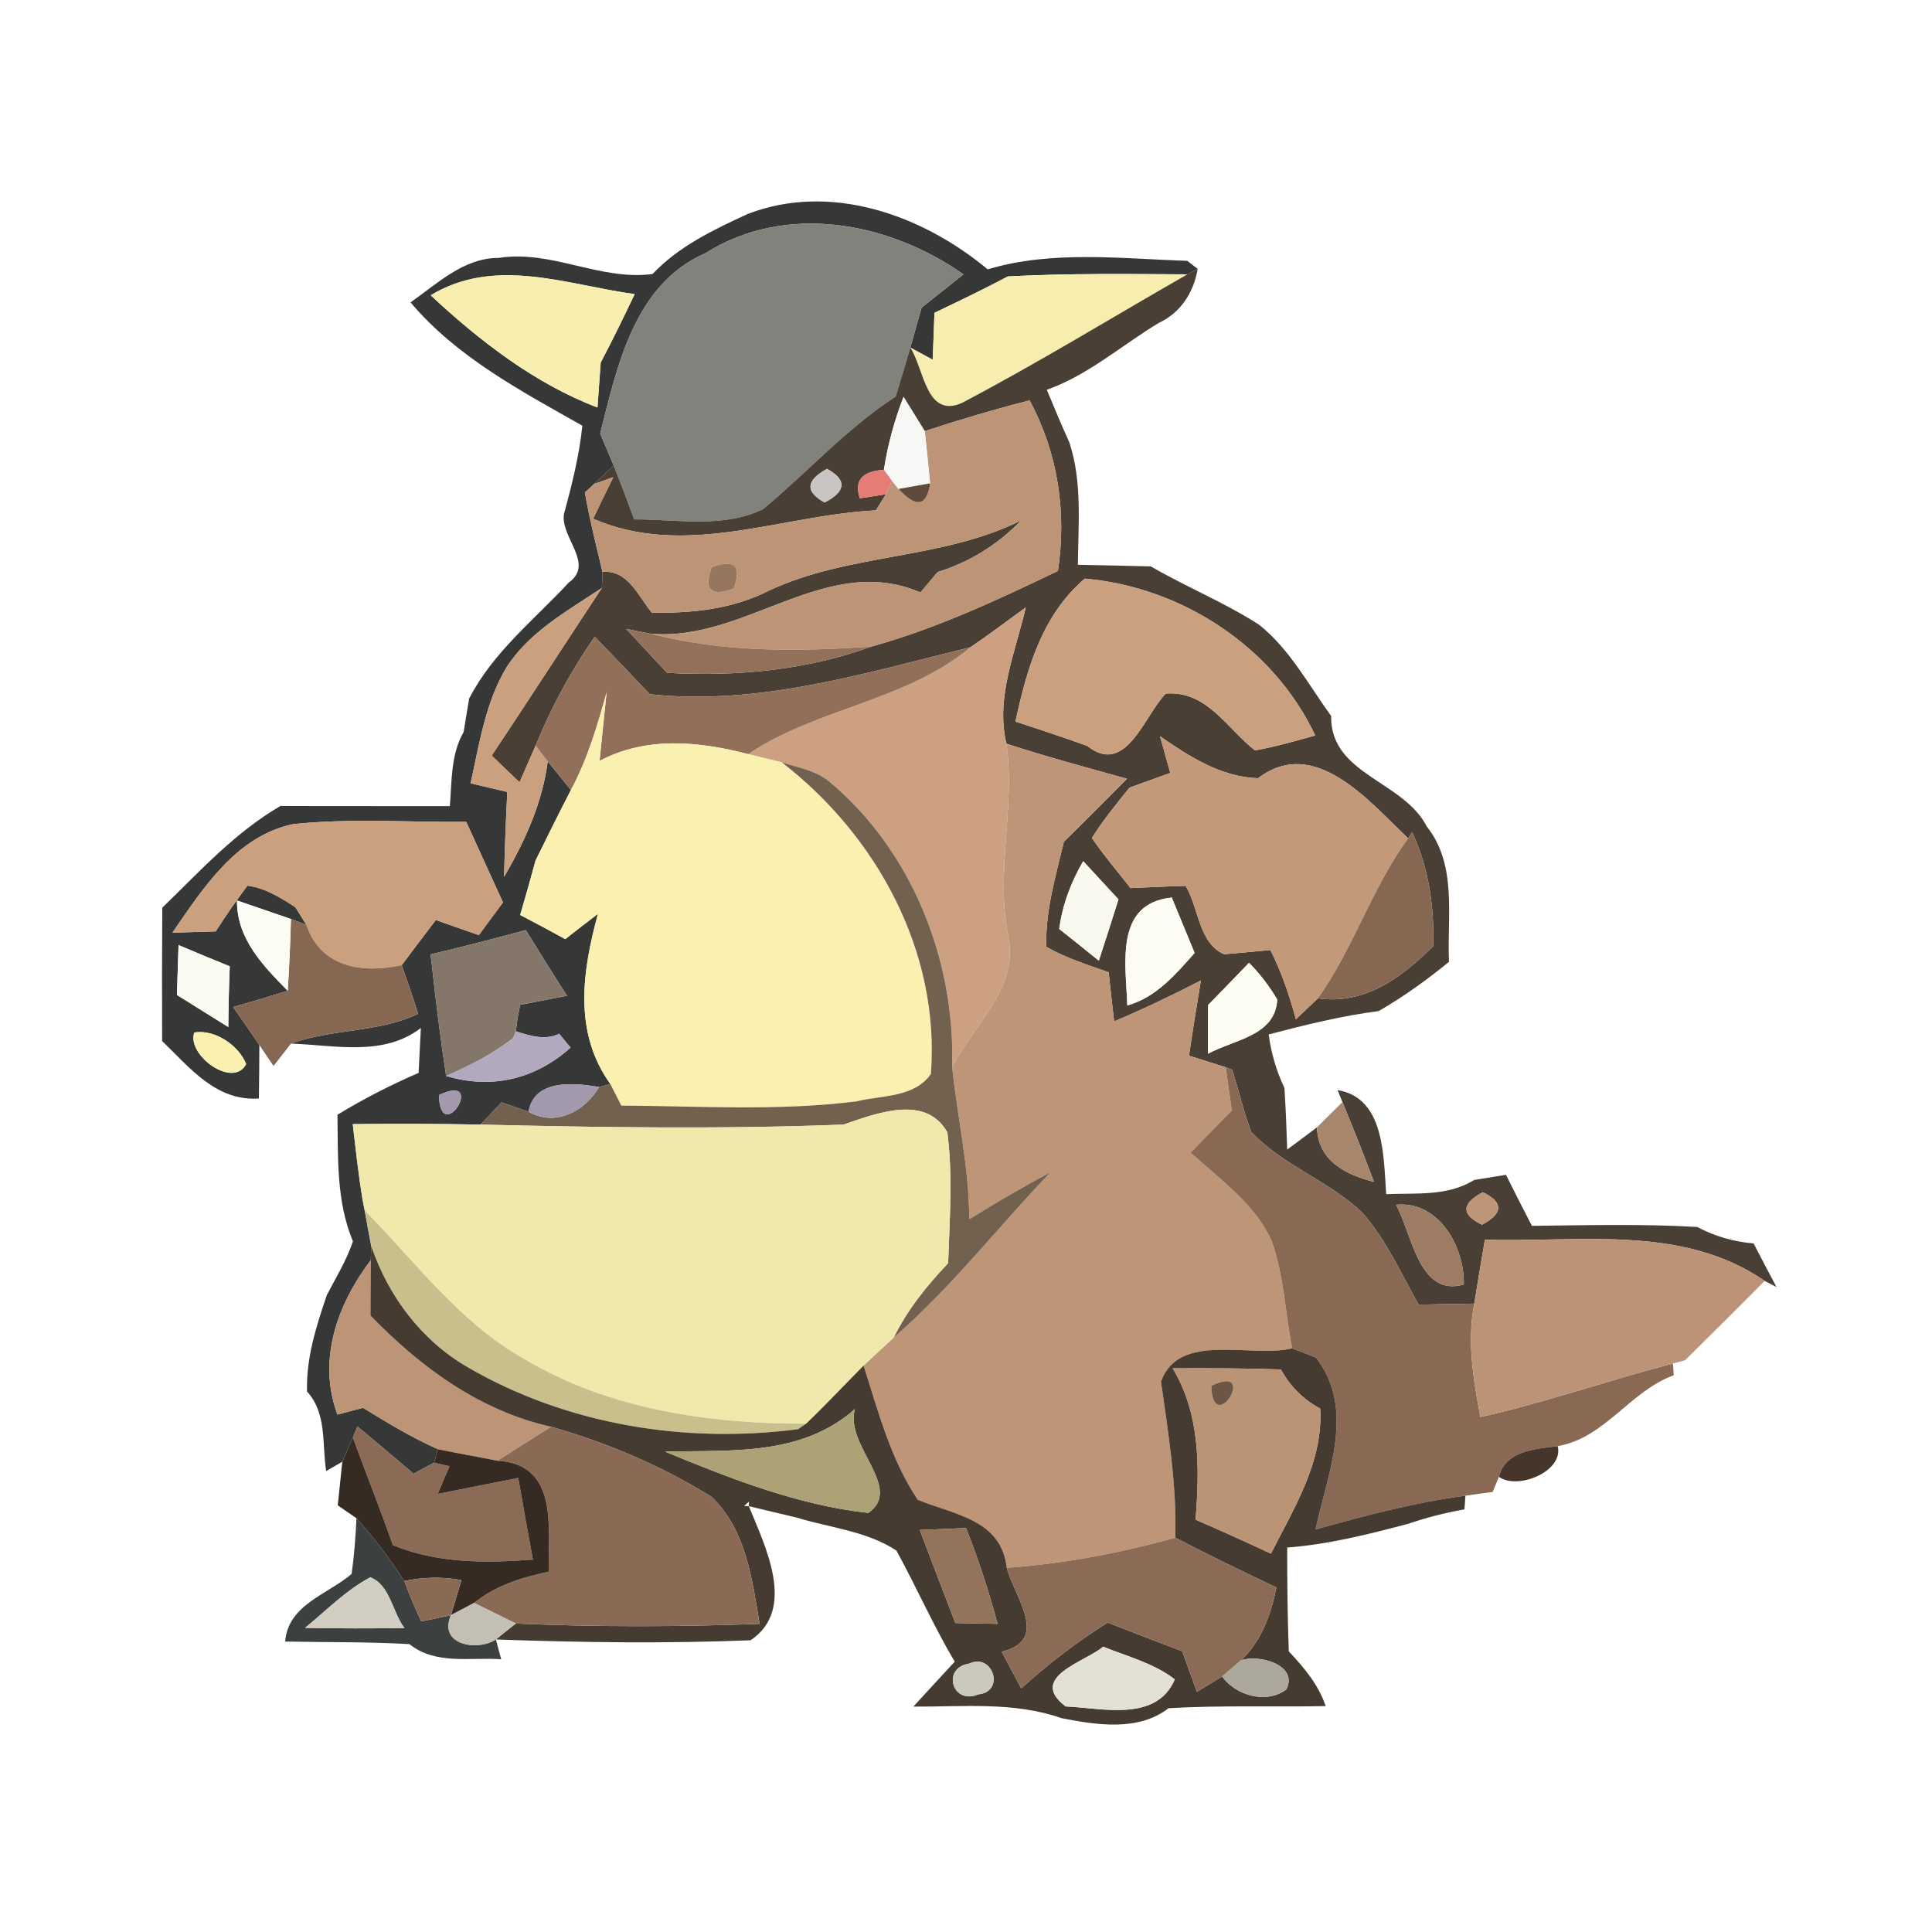 <?xml version="1.0" encoding="UTF-8" ?>
<!DOCTYPE svg PUBLIC "-//W3C//DTD SVG 1.1//EN" "http://www.w3.org/Graphics/SVG/1.1/DTD/svg11.dtd">
<svg width="120pt" height="120pt" viewBox="0 0 120 120" version="1.1" xmlns="http://www.w3.org/2000/svg">
<g id="#363837fc">
<path fill="#363837" opacity="1.00" d=" M 46.44 13.29 C 51.59 11.31 57.27 13.34 61.35 16.73 C 65.33 15.53 69.63 16.07 73.74 16.20 L 74.39 16.70 L 73.75 17.04 C 70.04 17.02 66.31 16.97 62.60 17.17 C 61.10 17.96 59.57 18.70 58.04 19.43 C 58.02 20.16 57.96 21.61 57.93 22.34 L 56.54 21.59 C 56.72 20.97 57.06 19.73 57.24 19.11 C 58.10 18.42 58.97 17.73 59.84 17.04 C 55.20 13.78 48.82 12.57 43.81 15.73 C 39.39 17.66 38.34 22.73 37.28 26.93 C 37.49 27.43 37.91 28.42 38.12 28.92 C 37.81 29.21 37.20 29.79 36.89 30.07 L 36.33 30.59 C 36.62 32.25 37.03 33.88 37.42 35.52 L 37.40 36.21 L 37.38 36.52 C 35.26 37.93 32.90 39.23 31.48 41.42 C 30.15 43.61 29.78 46.19 29.23 48.65 C 29.80 48.78 30.94 49.06 31.51 49.19 C 31.42 50.94 31.35 52.70 31.31 54.46 C 32.61 52.24 33.69 49.86 34.02 47.29 C 34.38 47.73 35.10 48.63 35.46 49.07 C 34.71 50.52 33.98 51.99 33.26 53.46 C 32.96 54.58 32.64 55.70 32.31 56.83 C 33.25 57.32 34.18 57.82 35.11 58.33 C 35.61 57.93 36.63 57.15 37.14 56.76 C 36.17 60.33 35.60 64.11 37.91 67.33 L 37.21 67.52 C 35.69 67.25 33.18 67.00 32.83 69.05 C 32.41 68.91 31.57 68.62 31.15 68.47 C 30.83 68.82 30.17 69.51 29.84 69.85 C 27.20 69.80 24.56 69.79 21.91 69.82 C 22.09 71.36 22.26 72.91 22.51 74.46 L 22.65 75.18 C 22.75 75.74 22.95 76.84 23.06 77.40 L 23.03 78.27 C 20.95 81.02 19.70 84.47 20.96 87.86 C 21.36 87.76 22.15 87.54 22.55 87.44 C 24.05 88.37 25.57 89.28 27.19 90.01 L 26.96 90.85 C 26.65 91.02 26.01 91.36 25.69 91.54 C 24.53 90.55 23.37 89.57 22.20 88.60 L 21.92 89.30 C 21.76 89.67 21.42 90.42 21.26 90.79 L 20.26 91.37 C 19.99 89.70 20.32 87.79 19.07 86.43 C 19.01 84.35 19.64 82.38 20.30 80.44 C 20.87 79.34 21.53 78.28 21.92 77.10 C 20.88 74.61 21.00 71.89 20.96 69.24 C 22.57 68.26 24.26 67.39 26.00 66.64 C 26.03 65.94 26.11 64.55 26.14 63.85 C 23.80 65.65 20.78 64.91 18.07 64.82 C 20.63 63.88 23.49 64.16 25.97 62.97 C 25.65 61.96 25.31 60.95 24.95 59.95 C 25.65 59.01 26.36 58.08 27.07 57.14 C 27.96 57.46 28.85 57.77 29.74 58.08 C 30.12 57.57 30.86 56.56 31.24 56.05 C 30.47 54.38 29.72 52.71 28.96 51.05 C 25.37 51.08 21.77 50.81 18.20 51.19 C 14.68 51.93 12.61 55.17 10.71 57.93 C 11.38 57.91 12.73 57.87 13.40 57.85 C 14.02 56.87 14.68 55.93 15.37 55.01 C 16.48 55.15 17.43 55.76 18.35 56.35 L 19.03 57.45 L 18.07 57.08 C 17.23 56.79 15.56 56.22 14.72 55.93 C 14.70 58.31 16.33 59.97 17.87 61.54 C 16.75 61.89 15.61 62.23 14.48 62.55 C 15.03 63.33 15.58 64.12 16.11 64.91 C 16.11 65.74 16.09 67.40 16.08 68.23 C 13.41 68.41 11.79 66.31 10.07 64.66 C 10.06 61.90 10.06 59.14 10.08 56.38 C 12.40 54.13 14.60 51.70 17.42 50.06 C 20.93 50.08 24.43 50.06 27.94 50.07 C 28.07 48.50 27.99 46.87 28.80 45.46 C 28.88 44.94 29.05 43.91 29.14 43.39 C 30.61 40.52 33.17 38.51 35.32 36.19 C 36.94 35.03 34.86 33.45 35.02 31.97 C 35.51 30.15 35.98 28.32 36.17 26.44 C 32.37 24.29 28.35 22.17 25.50 18.78 C 27.16 17.62 28.81 16.01 30.97 16.02 C 34.25 15.50 37.26 17.45 40.53 17.02 C 42.17 15.29 44.32 14.27 46.44 13.29 M 26.75 18.34 C 29.77 21.16 33.25 23.85 37.11 25.31 C 37.16 24.61 37.26 23.22 37.31 22.52 C 38.05 21.12 38.74 19.70 39.42 18.27 C 35.20 17.69 30.77 15.91 26.75 18.34 M 26.74 59.28 C 26.76 59.42 26.79 59.69 26.81 59.83 C 27.07 62.16 27.35 64.50 27.71 66.83 C 30.54 67.68 33.25 67.03 35.44 65.07 L 34.73 64.21 C 33.84 64.64 32.92 64.33 32.04 64.06 L 32.15 63.20 L 32.31 62.41 C 33.03 62.27 34.49 61.99 35.22 61.85 C 34.35 60.50 33.50 59.14 32.66 57.77 C 30.70 58.30 28.73 58.81 26.74 59.28 M 11.09 58.70 C 11.06 59.47 11.02 61.02 10.99 61.80 C 11.79 62.30 13.38 63.29 14.18 63.79 C 14.19 62.54 14.22 61.28 14.27 60.02 C 13.21 59.59 12.15 59.15 11.09 58.70 M 35.23 59.28 C 35.85 59.92 35.85 59.92 35.23 59.28 M 12.07 64.13 C 11.57 65.52 14.48 67.65 15.29 66.09 C 14.82 64.92 13.34 63.92 12.07 64.13 M 25.22 68.33 C 25.77 68.87 25.77 68.87 25.22 68.33 M 27.26 68.02 C 27.36 71.33 30.31 66.56 27.26 68.02 Z" />
</g>
<g id="#81827bff">
<path fill="#81827b" opacity="1.00" d=" M 43.81 15.73 C 48.82 12.57 55.20 13.78 59.84 17.04 C 58.97 17.73 58.10 18.42 57.24 19.11 C 57.06 19.73 56.72 20.97 56.54 21.59 C 56.25 22.60 55.94 23.62 55.63 24.63 C 52.59 26.60 50.17 29.32 47.40 31.62 C 44.92 32.83 42.05 32.25 39.39 32.26 C 38.98 31.14 38.56 30.03 38.12 28.92 C 37.91 28.42 37.49 27.43 37.28 26.93 C 38.34 22.73 39.39 17.66 43.81 15.73 Z" />
</g>
<g id="#f8eeafff">
<path fill="#f8eeaf" opacity="1.00" d=" M 26.75 18.34 C 30.77 15.91 35.20 17.69 39.42 18.27 C 38.74 19.70 38.05 21.12 37.31 22.52 C 37.26 23.22 37.16 24.61 37.11 25.31 C 33.25 23.85 29.77 21.16 26.75 18.34 Z" />
</g>
<g id="#f7edafff">
<path fill="#f7edaf" opacity="1.00" d=" M 62.60 17.17 C 66.31 16.97 70.04 17.02 73.75 17.04 C 69.10 19.70 64.53 22.51 59.78 25.01 C 57.51 26.05 57.40 22.89 56.54 21.59 L 57.93 22.34 C 57.96 21.61 58.02 20.16 58.04 19.43 C 59.57 18.70 61.10 17.96 62.60 17.17 Z" />
</g>
<g id="#4a3f35ff">
<path fill="#4a3f35" opacity="1.00" d=" M 73.75 17.04 L 74.39 16.70 C 74.14 18.17 73.34 19.42 71.97 20.06 C 69.66 21.45 67.59 23.30 65.02 24.21 C 65.47 25.30 65.93 26.40 66.42 27.48 C 67.23 29.93 66.97 32.54 66.95 35.08 C 68.46 35.11 69.97 35.14 71.48 35.18 C 73.68 36.46 76.06 37.42 78.20 38.80 C 80.11 40.32 81.27 42.53 82.68 44.47 C 82.62 48.11 87.15 48.48 88.61 51.32 C 90.53 53.73 89.87 56.90 90.00 59.74 C 88.62 60.87 87.18 61.91 85.63 62.80 C 83.32 63.10 81.05 63.66 78.80 64.25 C 78.95 65.41 79.28 66.52 79.78 67.58 C 79.86 68.85 79.91 70.12 79.95 71.40 C 80.41 71.06 81.34 70.37 81.80 70.02 C 81.87 72.11 83.55 72.94 85.34 73.41 C 84.72 71.75 84.06 70.10 83.38 68.45 L 83.08 67.71 C 86.02 68.18 85.93 71.87 86.10 74.17 C 87.94 74.09 89.92 74.32 91.56 73.29 C 92.06 73.21 93.05 73.05 93.54 72.97 C 94.07 74.03 94.60 75.09 95.15 76.14 C 98.57 76.10 102.00 76.01 105.42 76.21 C 106.52 76.79 107.68 77.13 108.92 77.23 C 109.39 78.14 109.86 79.04 110.34 79.94 L 109.61 79.56 C 104.46 76.02 98.08 77.18 92.23 77.00 C 92.00 78.33 91.78 79.65 91.57 80.97 C 90.42 80.99 89.26 81.01 88.11 81.03 C 87.02 79.09 86.10 77.01 84.62 75.32 C 82.55 73.35 79.69 72.40 77.72 70.31 C 77.24 69.04 76.94 67.72 76.53 66.44 L 76.13 66.29 C 75.56 66.11 74.42 65.75 73.85 65.57 C 74.08 64.01 74.33 62.46 74.59 60.90 C 72.82 61.81 71.03 62.67 69.20 63.44 C 69.11 62.68 68.94 61.15 68.86 60.39 C 67.55 59.92 66.20 59.51 64.99 58.81 C 64.92 56.58 65.57 54.42 66.08 52.28 C 67.40 50.99 68.70 49.68 70.00 48.37 C 67.49 47.67 64.98 47.00 62.51 46.19 C 61.82 43.31 63.08 40.50 63.71 37.73 C 62.57 38.56 61.44 39.41 60.28 40.20 C 53.75 41.80 47.17 43.85 40.36 43.12 C 39.22 41.92 38.09 40.73 36.94 39.55 C 35.47 41.66 34.24 43.93 33.27 46.31 L 32.27 48.59 C 31.69 48.04 31.11 47.49 30.54 46.93 C 32.84 43.48 35.09 39.99 37.38 36.52 C 37.38 36.44 37.39 36.29 37.40 36.21 L 37.42 35.52 C 39.03 35.39 39.62 37.02 40.49 38.05 C 42.99 38.10 45.51 37.83 47.77 36.68 C 52.74 34.35 58.50 34.78 63.43 32.32 C 61.99 33.82 60.22 34.92 58.24 35.53 C 57.97 35.85 57.44 36.48 57.17 36.80 C 51.33 34.28 46.30 39.89 40.41 39.36 C 40.03 39.29 39.27 39.14 38.89 39.06 C 39.74 39.97 40.59 40.88 41.43 41.79 C 45.73 42.03 50.05 41.64 54.12 40.16 C 58.15 39.04 61.95 37.27 65.71 35.46 C 66.26 31.80 65.71 28.14 63.95 24.87 C 61.76 25.43 59.59 26.07 57.44 26.78 C 57.11 26.25 56.45 25.19 56.12 24.65 C 55.55 26.12 55.14 27.63 54.90 29.18 C 53.54 29.27 53.04 29.86 53.41 30.95 C 53.81 30.89 54.63 30.76 55.03 30.70 L 54.40 31.70 C 48.54 31.99 42.59 34.71 36.84 32.22 C 37.15 31.57 37.77 30.28 38.09 29.64 L 36.89 30.07 C 37.20 29.79 37.81 29.21 38.12 28.92 C 38.56 30.03 38.98 31.14 39.39 32.26 C 42.05 32.25 44.92 32.83 47.40 31.62 C 50.17 29.32 52.59 26.60 55.63 24.63 C 55.94 23.62 56.25 22.60 56.54 21.59 C 57.40 22.89 57.51 26.05 59.78 25.01 C 64.53 22.51 69.10 19.70 73.75 17.04 M 51.37 29.12 C 50.05 29.84 50.00 30.54 51.22 31.21 C 52.56 30.51 52.61 29.81 51.37 29.12 M 67.38 35.94 C 64.71 38.22 63.79 41.53 63.07 44.82 C 64.56 45.30 66.05 45.80 67.53 46.33 C 69.94 48.25 71.07 44.44 72.41 43.08 C 74.95 42.88 76.20 45.23 77.95 46.61 C 79.21 46.38 80.46 46.03 81.69 45.68 C 79.09 40.16 73.38 36.46 67.38 35.94 M 72.05 45.73 C 72.21 46.30 72.53 47.44 72.69 48.01 C 71.84 48.32 71.00 48.62 70.16 48.92 C 69.34 49.94 68.51 50.94 67.82 52.05 C 68.56 53.13 69.41 54.13 70.22 55.16 C 71.36 55.10 72.50 55.06 73.64 55.02 C 74.46 56.37 74.45 58.60 76.04 59.27 C 76.75 59.21 78.19 59.08 78.91 59.01 C 79.60 60.38 80.09 61.83 80.49 63.31 C 80.83 62.98 81.52 62.33 81.86 62.01 C 84.80 62.42 87.05 60.71 89.02 58.77 C 89.09 56.33 88.75 53.91 87.71 51.69 L 87.46 52.07 C 85.05 49.79 81.66 45.65 78.14 48.34 C 75.82 48.25 73.90 47.01 72.05 45.73 M 67.28 53.49 C 66.52 54.79 65.99 56.20 65.79 57.70 C 66.41 58.19 67.64 59.17 68.25 59.67 C 68.67 58.40 69.07 57.13 69.47 55.86 C 68.74 55.07 68.01 54.28 67.28 53.49 M 70.02 62.45 C 71.81 61.95 73.02 60.52 74.20 59.19 C 73.73 58.04 73.25 56.90 72.78 55.75 C 69.21 56.11 69.93 59.88 70.02 62.45 M 77.58 59.80 C 76.74 60.68 75.89 61.55 75.04 62.42 C 75.03 63.18 75.03 64.70 75.03 65.45 C 76.61 64.58 79.23 64.35 79.33 62.08 C 78.84 61.25 78.26 60.49 77.58 59.80 M 92.10 74.05 C 90.76 74.77 90.75 75.44 92.05 76.07 C 93.38 75.36 93.39 74.68 92.10 74.05 M 86.71 74.83 C 87.71 76.62 88.12 80.60 90.92 79.78 C 90.97 77.46 89.38 74.57 86.71 74.83 Z" />
</g>
<g id="#bd9576ff">
<path fill="#bd9576" opacity="1.00" d=" M 57.44 26.78 C 59.59 26.07 61.76 25.43 63.95 24.87 C 65.71 28.14 66.26 31.80 65.71 35.46 C 61.95 37.27 58.15 39.04 54.12 40.16 C 49.54 40.48 44.89 40.53 40.41 39.36 C 46.30 39.89 51.33 34.28 57.17 36.80 C 57.44 36.48 57.97 35.85 58.24 35.53 C 60.22 34.92 61.99 33.82 63.43 32.32 C 58.50 34.78 52.74 34.35 47.77 36.68 C 45.51 37.83 42.99 38.10 40.49 38.05 C 39.62 37.02 39.03 35.39 37.42 35.52 C 37.03 33.88 36.62 32.25 36.33 30.59 L 36.89 30.07 L 38.09 29.64 C 37.77 30.28 37.15 31.57 36.84 32.22 C 42.59 34.71 48.54 31.99 54.40 31.70 L 55.03 30.70 L 55.40 29.86 L 55.81 30.37 C 56.92 31.57 57.57 31.45 57.77 30.02 C 57.69 29.21 57.53 27.59 57.44 26.78 M 44.20 35.23 C 43.69 36.64 44.15 37.08 45.57 36.56 C 46.09 35.15 45.63 34.70 44.20 35.23 Z" />
<path fill="#bd9576" opacity="1.00" d=" M 20.96 87.86 C 19.70 84.47 20.95 81.02 23.03 78.27 C 23.02 79.13 23.01 80.85 23.01 81.71 C 26.10 84.91 29.80 87.63 34.23 88.62 C 33.11 89.32 32.00 90.02 30.90 90.73 C 29.66 90.48 28.42 90.27 27.19 90.01 C 25.57 89.28 24.05 88.37 22.55 87.44 C 22.15 87.54 21.36 87.76 20.96 87.86 Z" />
</g>
<g id="#f7f7f6ff">
<path fill="#f7f7f6" opacity="1.00" d=" M 54.90 29.18 C 55.14 27.63 55.55 26.12 56.12 24.65 C 56.45 25.19 57.11 26.25 57.44 26.78 C 57.53 27.59 57.69 29.21 57.77 30.02 C 57.28 30.11 56.30 30.28 55.81 30.37 L 55.40 29.86 L 54.90 29.18 Z" />
</g>
<g id="#c9c5c3ff">
<path fill="#c9c5c3" opacity="1.00" d=" M 51.37 29.12 C 52.61 29.81 52.56 30.51 51.22 31.21 C 50.00 30.54 50.05 29.84 51.37 29.12 Z" />
</g>
<g id="#e77b75ff">
<path fill="#e77b75" opacity="1.00" d=" M 53.41 30.95 C 53.04 29.86 53.54 29.27 54.90 29.18 L 55.40 29.86 L 55.03 30.70 C 54.63 30.76 53.81 30.89 53.41 30.95 Z" />
</g>
<g id="#5f4a3cff">
<path fill="#5f4a3c" opacity="1.00" d=" M 55.81 30.37 C 56.30 30.28 57.28 30.11 57.77 30.02 C 57.57 31.45 56.92 31.57 55.81 30.37 Z" />
</g>
<g id="#96765eff">
<path fill="#96765e" opacity="1.00" d=" M 44.20 35.23 C 45.63 34.70 46.09 35.15 45.57 36.56 C 44.15 37.08 43.69 36.64 44.20 35.23 Z" />
</g>
<g id="#636363ff">
<path fill="#636363" opacity="1.00" d=" M 37.40 36.21 C 37.39 36.29 37.38 36.44 37.38 36.52 L 37.40 36.21 Z" />
</g>
<g id="#cba07fff">
<path fill="#cba07f" opacity="1.00" d=" M 67.38 35.94 C 73.38 36.46 79.09 40.16 81.69 45.68 C 80.46 46.03 79.21 46.38 77.95 46.61 C 76.20 45.23 74.95 42.88 72.41 43.08 C 71.07 44.44 69.94 48.25 67.53 46.33 C 66.05 45.80 64.56 45.30 63.07 44.82 C 63.79 41.53 64.71 38.22 67.38 35.94 Z" />
<path fill="#cba07f" opacity="1.00" d=" M 31.48 41.42 C 32.90 39.23 35.26 37.93 37.38 36.52 C 35.09 39.99 32.84 43.48 30.54 46.93 C 31.11 47.49 31.69 48.04 32.27 48.59 L 33.27 46.31 L 34.02 47.29 C 33.69 49.86 32.61 52.24 31.31 54.46 C 31.35 52.70 31.42 50.94 31.51 49.19 C 30.94 49.06 29.80 48.78 29.23 48.65 C 29.78 46.19 30.15 43.61 31.48 41.42 Z" />
<path fill="#cba07f" opacity="1.00" d=" M 18.20 51.19 C 21.77 50.81 25.37 51.08 28.96 51.05 C 29.72 52.71 30.47 54.38 31.24 56.05 C 30.86 56.56 30.12 57.57 29.74 58.08 C 28.85 57.77 27.96 57.46 27.07 57.14 C 26.36 58.08 25.65 59.01 24.95 59.95 C 22.50 60.48 19.93 60.10 19.03 57.45 L 18.35 56.35 C 17.43 55.76 16.48 55.15 15.37 55.01 C 14.68 55.93 14.02 56.87 13.40 57.85 C 12.73 57.87 11.38 57.91 10.71 57.93 C 12.61 55.17 14.68 51.93 18.20 51.19 Z" />
</g>
<g id="#cca080ff">
<path fill="#cca080" opacity="1.00" d=" M 60.28 40.20 C 61.44 39.41 62.57 38.56 63.71 37.73 C 63.08 40.50 61.82 43.31 62.51 46.19 C 63.07 50.14 61.83 54.12 62.61 58.08 C 63.34 61.32 60.47 63.65 59.14 66.27 C 59.33 59.60 56.63 52.78 51.44 48.49 C 50.61 47.84 49.54 47.67 48.56 47.35 C 48.04 47.23 46.99 46.97 46.47 46.84 C 50.76 43.96 56.25 43.56 60.28 40.20 Z" />
</g>
<g id="#92705aff">
<path fill="#92705a" opacity="1.00" d=" M 38.89 39.06 C 39.27 39.14 40.03 39.29 40.41 39.36 C 44.89 40.53 49.54 40.48 54.12 40.16 C 50.05 41.64 45.73 42.03 41.43 41.79 C 40.59 40.88 39.74 39.97 38.89 39.06 Z" />
</g>
<g id="#916f58ff">
<path fill="#916f58" opacity="1.00" d=" M 36.94 39.55 C 38.09 40.73 39.22 41.92 40.36 43.12 C 47.17 43.85 53.75 41.80 60.28 40.20 C 56.25 43.56 50.76 43.96 46.47 46.84 C 43.40 46.04 40.15 45.72 37.24 47.26 C 37.38 45.84 37.53 44.42 37.68 43.00 C 37.10 45.08 36.49 47.16 35.46 49.07 C 35.10 48.63 34.38 47.73 34.02 47.29 L 33.27 46.31 C 34.24 43.93 35.47 41.66 36.94 39.55 Z" />
</g>
<g id="#faf1b1ff">
<path fill="#faf1b1" opacity="1.00" d=" M 37.68 43.00 C 37.53 44.42 37.38 45.84 37.24 47.26 C 40.15 45.72 43.40 46.04 46.47 46.84 C 46.99 46.97 48.04 47.23 48.56 47.35 C 54.47 51.92 58.40 59.12 57.82 66.71 C 56.78 68.19 54.77 68.02 53.19 68.41 C 48.36 69.02 43.46 68.70 38.59 68.67 C 38.42 68.34 38.08 67.66 37.91 67.33 C 35.60 64.11 36.17 60.33 37.14 56.76 C 36.63 57.15 35.61 57.93 35.11 58.33 C 34.18 57.82 33.25 57.32 32.31 56.83 C 32.64 55.70 32.96 54.58 33.26 53.46 C 33.98 51.99 34.71 50.52 35.46 49.07 C 36.49 47.16 37.10 45.08 37.68 43.00 Z" />
<path fill="#faf1b1" opacity="1.00" d=" M 12.07 64.13 C 13.34 63.92 14.82 64.92 15.29 66.09 C 14.48 67.65 11.57 65.52 12.07 64.13 Z" />
</g>
<g id="#be9577ff">
<path fill="#be9577" opacity="1.00" d=" M 62.51 46.19 C 64.98 47.00 67.49 47.67 70.00 48.37 C 68.70 49.68 67.40 50.99 66.08 52.28 C 65.57 54.42 64.92 56.58 64.99 58.81 C 66.20 59.51 67.55 59.92 68.86 60.39 C 68.94 61.15 69.11 62.68 69.20 63.44 C 71.03 62.67 72.82 61.81 74.59 60.90 C 74.33 62.46 74.08 64.01 73.85 65.57 C 74.42 65.75 75.56 66.11 76.13 66.29 C 76.22 66.96 76.42 68.30 76.51 68.97 C 75.65 69.84 74.80 70.72 73.95 71.59 C 75.76 73.26 77.94 74.75 78.98 77.07 C 79.75 79.22 79.82 81.53 80.26 83.75 C 77.70 84.37 73.24 82.68 72.11 85.81 C 72.57 89.03 73.09 92.25 73.00 95.51 C 69.58 96.46 66.08 97.13 62.53 97.38 C 62.19 94.36 59.27 94.09 57.00 93.15 C 55.32 90.64 54.55 87.67 53.64 84.82 C 54.26 84.23 54.88 83.65 55.51 83.08 C 59.09 79.98 61.99 76.21 65.26 72.80 C 63.54 73.72 61.86 74.70 60.20 75.73 C 60.20 72.54 59.47 69.43 59.14 66.27 C 60.47 63.65 63.34 61.32 62.61 58.08 C 61.83 54.12 63.07 50.14 62.51 46.19 Z" />
<path fill="#be9577" opacity="1.00" d=" M 92.10 74.05 C 93.39 74.68 93.38 75.36 92.05 76.07 C 90.75 75.44 90.76 74.77 92.10 74.05 Z" />
</g>
<g id="#c3997aff">
<path fill="#c3997a" opacity="1.00" d=" M 72.05 45.73 C 73.90 47.01 75.82 48.25 78.14 48.34 C 81.66 45.65 85.05 49.79 87.46 52.07 C 85.21 55.16 84.07 58.89 81.86 62.01 C 81.52 62.33 80.83 62.98 80.49 63.31 C 80.09 61.83 79.60 60.38 78.91 59.01 C 78.19 59.08 76.75 59.21 76.04 59.27 C 74.45 58.60 74.46 56.37 73.64 55.02 C 72.50 55.06 71.36 55.10 70.22 55.16 C 69.41 54.13 68.56 53.13 67.82 52.05 C 68.51 50.94 69.34 49.94 70.16 48.92 C 71.00 48.62 71.84 48.32 72.69 48.01 C 72.53 47.44 72.21 46.30 72.05 45.73 Z" />
</g>
<g id="#71614eff">
<path fill="#71614e" opacity="1.00" d=" M 48.56 47.35 C 49.54 47.67 50.61 47.84 51.44 48.49 C 56.63 52.78 59.33 59.60 59.14 66.27 C 59.47 69.43 60.20 72.54 60.20 75.73 C 61.86 74.70 63.54 73.72 65.26 72.80 C 61.99 76.21 59.09 79.98 55.51 83.08 C 56.36 81.35 57.57 79.85 58.89 78.46 C 58.98 75.76 59.19 73.03 58.84 70.33 C 57.49 67.94 54.41 69.16 52.39 69.85 C 44.88 70.14 37.35 70.03 29.84 69.85 C 30.17 69.51 30.83 68.82 31.15 68.47 C 31.57 68.62 32.41 68.91 32.83 69.05 C 34.49 70.01 36.33 69.02 37.21 67.52 L 37.91 67.33 C 38.08 67.66 38.42 68.34 38.59 68.67 C 43.46 68.70 48.36 69.02 53.19 68.41 C 54.77 68.02 56.78 68.19 57.82 66.71 C 58.40 59.12 54.47 51.92 48.56 47.35 Z" />
</g>
<g id="#866752ff">
<path fill="#866752" opacity="1.00" d=" M 87.46 52.07 L 87.71 51.69 C 88.75 53.91 89.09 56.33 89.02 58.77 C 87.05 60.71 84.80 62.42 81.86 62.01 C 84.07 58.89 85.21 55.16 87.46 52.07 Z" />
<path fill="#866752" opacity="1.00" d=" M 18.07 57.08 L 19.03 57.45 C 19.93 60.10 22.50 60.48 24.95 59.95 C 25.31 60.95 25.65 61.96 25.97 62.97 C 23.49 64.16 20.63 63.88 18.07 64.82 L 16.99 66.21 L 16.11 64.91 C 15.58 64.12 15.03 63.33 14.48 62.55 C 15.61 62.23 16.75 61.89 17.87 61.54 C 17.97 60.05 18.03 58.57 18.07 57.08 Z" />
</g>
<g id="#faf9efff">
<path fill="#faf9ef" opacity="1.00" d=" M 67.28 53.49 C 68.01 54.28 68.74 55.07 69.47 55.86 C 69.07 57.13 68.67 58.40 68.25 59.67 C 67.64 59.17 66.41 58.19 65.79 57.70 C 65.99 56.20 66.52 54.79 67.28 53.49 Z" />
</g>
<g id="#fdfcf4ff">
<path fill="#fdfcf4" opacity="1.00" d=" M 70.02 62.45 C 69.93 59.88 69.21 56.11 72.78 55.75 C 73.25 56.90 73.73 58.04 74.20 59.19 C 73.02 60.52 71.81 61.95 70.02 62.45 Z" />
<path fill="#fdfcf4" opacity="1.00" d=" M 14.72 55.93 C 15.56 56.22 17.23 56.79 18.07 57.08 C 18.03 58.57 17.97 60.05 17.87 61.54 C 16.33 59.97 14.70 58.31 14.72 55.93 Z" />
</g>
<g id="#847668ff">
<path fill="#847668" opacity="1.00" d=" M 26.74 59.28 C 28.73 58.81 30.70 58.30 32.66 57.77 C 33.50 59.14 34.35 60.50 35.22 61.85 C 34.49 61.99 33.03 62.27 32.31 62.41 L 32.15 63.20 L 32.04 64.06 L 31.87 64.48 C 30.61 65.46 29.18 66.20 27.71 66.83 C 27.35 64.50 27.07 62.16 26.81 59.83 L 26.74 59.28 Z" />
</g>
<g id="#fcfbf1ff">
<path fill="#fcfbf1" opacity="1.00" d=" M 11.09 58.70 C 12.15 59.15 13.21 59.59 14.27 60.02 C 14.22 61.28 14.19 62.54 14.18 63.79 C 13.38 63.29 11.79 62.30 10.99 61.80 C 11.02 61.02 11.06 59.47 11.09 58.70 Z" />
</g>
<g id="#f4f3e4ff">
<path fill="#f4f3e4" opacity="1.00" d=" M 26.81 59.83 C 26.79 59.69 26.76 59.42 26.74 59.28 L 26.81 59.83 Z" />
</g>
<g id="#fdfcedff">
<path fill="#fdfced" opacity="1.00" d=" M 35.23 59.28 C 35.85 59.92 35.85 59.92 35.23 59.28 Z" />
</g>
<g id="#fdfdf4ff">
<path fill="#fdfdf4" opacity="1.00" d=" M 77.58 59.80 C 78.26 60.49 78.84 61.25 79.33 62.08 C 79.23 64.35 76.61 64.58 75.03 65.45 C 75.03 64.70 75.03 63.18 75.04 62.42 C 75.89 61.55 76.74 60.68 77.58 59.80 Z" />
</g>
<g id="#b3a9bfff">
<path fill="#b3a9bf" opacity="1.00" d=" M 32.04 64.06 C 32.92 64.33 33.84 64.64 34.73 64.21 L 35.44 65.07 C 33.25 67.03 30.54 67.68 27.71 66.83 C 29.18 66.20 30.61 65.46 31.87 64.48 L 32.04 64.06 Z" />
</g>
<g id="#896954ff">
<path fill="#896954" opacity="1.00" d=" M 76.13 66.29 L 76.53 66.44 C 76.94 67.72 77.24 69.04 77.72 70.31 C 79.69 72.40 82.55 73.35 84.62 75.32 C 86.10 77.01 87.02 79.09 88.11 81.03 C 89.26 81.01 90.42 80.99 91.57 80.97 C 91.11 83.32 91.51 85.69 91.95 88.01 C 96.00 87.11 99.90 85.73 103.91 84.69 L 103.96 85.42 C 101.25 86.40 99.67 89.33 96.75 89.82 C 95.38 90.00 93.50 90.09 93.10 91.73 L 92.71 92.67 C 92.28 92.72 91.44 92.84 91.02 92.90 C 87.86 93.32 84.77 94.14 81.71 95.00 C 82.45 91.52 84.23 87.52 81.73 84.32 C 81.36 84.17 80.63 83.89 80.26 83.75 C 79.82 81.53 79.75 79.22 78.98 77.07 C 77.94 74.75 75.76 73.26 73.95 71.59 C 74.80 70.72 75.65 69.84 76.51 68.97 C 76.42 68.30 76.22 66.96 76.13 66.29 Z" />
</g>
<g id="#a299adff">
<path fill="#a299ad" opacity="1.00" d=" M 32.83 69.05 C 33.18 67.00 35.69 67.25 37.21 67.52 C 36.33 69.02 34.49 70.01 32.83 69.05 Z" />
</g>
<g id="#a097acff">
<path fill="#a097ac" opacity="1.00" d=" M 25.22 68.33 C 25.77 68.87 25.77 68.87 25.22 68.33 Z" />
</g>
<g id="#a398adff">
<path fill="#a398ad" opacity="1.00" d=" M 27.26 68.02 C 30.31 66.56 27.36 71.33 27.26 68.02 Z" />
</g>
<g id="#f1e8abff">
<path fill="#f1e8ab" opacity="1.00" d=" M 52.39 69.85 C 54.41 69.16 57.49 67.94 58.84 70.33 C 59.19 73.03 58.98 75.76 58.89 78.46 C 57.57 79.85 56.36 81.35 55.51 83.08 C 54.88 83.65 54.26 84.23 53.64 84.82 C 52.45 86.02 51.29 87.26 50.07 88.43 C 44.06 88.44 37.83 87.55 32.58 84.42 C 28.57 82.18 25.82 78.40 22.65 75.18 L 22.51 74.46 C 22.26 72.91 22.09 71.36 21.91 69.82 C 24.56 69.79 27.20 69.80 29.84 69.85 C 37.35 70.03 44.88 70.14 52.39 69.85 Z" />
</g>
<g id="#a8866cff">
<path fill="#a8866c" opacity="1.00" d=" M 81.80 70.02 C 82.19 69.63 82.98 68.85 83.38 68.45 C 84.06 70.10 84.72 71.75 85.34 73.41 C 83.55 72.94 81.87 72.11 81.80 70.02 Z" />
</g>
<g id="#c9bf8cff">
<path fill="#c9bf8c" opacity="1.00" d=" M 22.65 75.18 C 25.82 78.40 28.57 82.18 32.58 84.42 C 37.83 87.55 44.06 88.44 50.07 88.43 L 49.57 88.77 C 42.56 89.68 35.23 88.50 29.08 84.94 C 26.19 83.28 24.12 80.52 23.06 77.40 C 22.95 76.84 22.75 75.74 22.65 75.18 Z" />
</g>
<g id="#9e7c63ff">
<path fill="#9e7c63" opacity="1.00" d=" M 86.71 74.83 C 89.38 74.57 90.97 77.46 90.92 79.78 C 88.12 80.60 87.71 76.62 86.71 74.83 Z" />
</g>
<g id="#bc9376ff">
<path fill="#bc9376" opacity="1.00" d=" M 92.23 77.00 C 98.08 77.18 104.46 76.02 109.61 79.56 C 107.97 81.21 106.32 82.86 104.66 84.49 L 103.91 84.69 C 99.90 85.73 96.00 87.11 91.95 88.01 C 91.51 85.69 91.11 83.32 91.57 80.97 C 91.78 79.65 92.00 78.33 92.23 77.00 Z" />
</g>
<g id="#453b31fe">
<path fill="#453b31" opacity="1.00" d=" M 23.06 77.40 C 24.12 80.52 26.19 83.28 29.08 84.94 C 35.23 88.50 42.56 89.68 49.57 88.77 L 50.07 88.43 C 51.29 87.26 52.45 86.02 53.64 84.82 C 54.55 87.67 55.32 90.64 57.00 93.15 C 59.27 94.09 62.19 94.36 62.53 97.38 C 63.03 99.22 65.23 101.87 62.22 102.59 C 62.62 103.35 63.03 104.11 63.43 104.87 C 65.10 103.35 66.89 101.98 68.80 100.78 C 70.34 101.38 71.88 101.98 73.43 102.56 C 73.66 103.19 74.11 104.45 74.34 105.08 C 74.73 104.84 75.52 104.37 75.91 104.13 C 76.76 105.32 78.67 105.86 79.90 104.93 C 80.66 103.40 78.16 102.73 77.08 103.13 C 78.36 101.92 78.94 100.28 79.28 98.60 C 77.17 97.61 75.08 96.58 73.00 95.51 C 73.09 92.25 72.57 89.03 72.11 85.81 C 73.24 82.68 77.70 84.37 80.26 83.75 C 80.63 83.89 81.36 84.17 81.73 84.32 C 84.23 87.52 82.45 91.52 81.71 95.00 C 84.77 94.14 87.86 93.32 91.02 92.90 L 90.96 93.75 C 89.76 93.96 88.60 94.26 87.45 94.65 C 84.99 95.30 82.50 95.93 79.95 96.12 C 79.95 98.27 79.97 100.42 80.05 102.57 C 80.99 103.57 81.89 104.63 82.34 105.97 C 79.08 106.03 75.83 105.91 72.58 106.10 C 70.70 107.56 68.10 107.14 65.94 106.72 C 62.98 105.68 59.81 106.02 56.73 106.00 C 57.58 105.07 58.44 104.14 59.30 103.21 C 57.97 100.97 56.93 98.59 55.68 96.31 C 53.85 95.10 51.58 94.90 49.52 94.27 C 48.76 94.09 47.26 93.73 46.51 93.55 L 46.52 93.27 C 46.45 93.34 46.29 93.47 46.22 93.54 L 46.51 93.55 C 47.52 96.03 49.50 99.95 46.62 101.88 C 41.36 102.09 36.07 102.02 30.80 101.83 C 31.11 101.58 31.73 101.08 32.04 100.84 C 37.08 101.06 42.14 101.05 47.18 100.86 C 46.72 98.09 46.33 94.99 44.18 92.96 C 41.09 91.05 37.72 89.61 34.23 88.62 C 29.80 87.63 26.10 84.91 23.01 81.71 C 23.01 80.85 23.02 79.13 23.03 78.27 L 23.06 77.40 M 72.84 84.99 C 74.56 87.86 74.51 91.17 74.26 94.39 C 75.83 95.07 77.39 95.77 78.94 96.50 C 80.37 93.67 82.19 90.80 82.00 87.49 C 80.94 86.92 80.13 86.11 79.56 85.06 C 77.32 84.98 75.08 84.98 72.84 84.99 M 41.30 90.16 C 45.35 91.83 49.59 93.50 53.94 93.97 C 56.15 92.41 52.44 89.79 53.10 87.52 C 49.79 90.45 45.42 90.07 41.30 90.16 M 55.23 94.29 C 55.77 94.82 55.77 94.82 55.23 94.29 M 57.13 95.03 C 57.86 96.96 58.60 98.88 59.34 100.81 C 60.00 100.82 61.31 100.85 61.96 100.86 C 61.42 98.84 60.77 96.85 60.00 94.91 C 59.28 94.94 57.85 95.00 57.13 95.03 M 60.20 103.33 C 58.46 103.59 59.15 105.93 60.76 105.24 C 62.46 105.08 61.66 102.63 60.20 103.33 M 66.19 105.99 C 68.48 106.09 71.82 106.98 72.97 104.31 C 71.66 103.30 70.03 102.89 68.52 102.28 C 67.42 103.22 63.80 104.17 66.19 105.99 Z" />
</g>
<g id="#bb9375ff">
<path fill="#bb9375" opacity="1.00" d=" M 72.84 84.99 C 75.08 84.98 77.32 84.98 79.56 85.06 C 80.13 86.11 80.94 86.92 82.00 87.49 C 82.19 90.80 80.37 93.67 78.94 96.50 C 77.39 95.77 75.83 95.07 74.26 94.39 C 74.51 91.17 74.56 87.86 72.84 84.99 M 75.23 86.08 C 75.34 89.38 78.26 84.60 75.23 86.08 Z" />
</g>
<g id="#6d5646ff">
<path fill="#6d5646" opacity="1.00" d=" M 75.23 86.08 C 78.26 84.60 75.34 89.38 75.23 86.08 Z" />
</g>
<g id="#aca276ff">
<path fill="#aca276" opacity="1.00" d=" M 41.30 90.16 C 45.42 90.07 49.79 90.45 53.10 87.52 C 52.44 89.79 56.15 92.41 53.94 93.97 C 49.59 93.50 45.35 91.83 41.30 90.16 Z" />
<path fill="#aca276" opacity="1.00" d=" M 55.23 94.29 C 55.77 94.82 55.77 94.82 55.23 94.29 Z" />
</g>
<g id="#8b6b55ff">
<path fill="#8b6b55" opacity="1.00" d=" M 22.20 88.60 C 23.37 89.57 24.53 90.55 25.69 91.54 C 26.01 91.36 26.65 91.02 26.96 90.85 L 27.92 91.07 C 27.73 91.50 27.37 92.36 27.19 92.79 C 28.85 92.46 30.52 92.12 32.19 91.80 C 32.48 93.49 32.79 95.18 33.10 96.87 C 30.16 97.09 27.16 97.11 24.40 95.97 C 23.62 93.73 22.74 91.53 21.92 89.30 L 22.20 88.60 Z" />
<path fill="#8b6b55" opacity="1.00" d=" M 62.53 97.38 C 66.08 97.13 69.58 96.46 73.00 95.51 C 75.08 96.58 77.17 97.61 79.28 98.60 C 78.94 100.28 78.36 101.92 77.08 103.13 C 76.79 103.38 76.20 103.88 75.91 104.13 C 75.52 104.37 74.73 104.84 74.34 105.08 C 74.11 104.45 73.66 103.19 73.43 102.56 C 71.88 101.98 70.34 101.38 68.80 100.78 C 66.89 101.98 65.10 103.35 63.43 104.87 C 63.03 104.11 62.62 103.35 62.22 102.59 C 65.23 101.87 63.03 99.22 62.53 97.38 Z" />
</g>
<g id="#8a6a55ff">
<path fill="#8a6a55" opacity="1.00" d=" M 30.90 90.73 C 32.00 90.02 33.11 89.32 34.23 88.62 C 37.72 89.61 41.09 91.05 44.18 92.96 C 46.33 94.99 46.72 98.09 47.18 100.86 C 42.14 101.05 37.08 101.06 32.04 100.84 C 31.39 100.52 30.10 99.88 29.45 99.56 C 30.78 98.47 32.42 97.98 34.08 97.62 C 34.04 94.89 34.71 90.94 30.90 90.73 Z" />
</g>
<g id="#362b23ff">
<path fill="#362b23" opacity="1.00" d=" M 21.26 90.79 C 21.42 90.42 21.76 89.67 21.92 89.30 C 22.74 91.53 23.62 93.73 24.40 95.97 C 27.16 97.11 30.16 97.09 33.10 96.87 C 32.79 95.18 32.48 93.49 32.19 91.80 C 30.52 92.12 28.85 92.46 27.19 92.79 C 27.37 92.36 27.73 91.50 27.92 91.07 L 26.96 90.85 L 27.19 90.01 C 28.42 90.27 29.66 90.48 30.90 90.73 C 34.71 90.94 34.04 94.89 34.08 97.62 C 32.42 97.98 30.78 98.47 29.45 99.56 C 29.09 99.75 28.37 100.13 28.01 100.32 C 28.17 99.78 28.50 98.68 28.66 98.14 C 27.48 97.93 26.29 97.95 25.11 98.20 C 24.22 96.82 23.23 95.51 22.14 94.30 L 20.98 93.50 C 21.05 92.82 21.19 91.47 21.26 90.79 Z" />
</g>
<g id="#46352bff">
<path fill="#46352b" opacity="1.00" d=" M 93.10 91.73 C 93.50 90.09 95.38 90.00 96.75 89.82 C 97.15 91.38 94.27 92.57 93.10 91.73 Z" />
</g>
<g id="#313434f0">
<path fill="#313434" opacity="0.94" d=" M 22.14 94.30 C 23.23 95.51 24.22 96.82 25.11 98.20 C 25.43 99.05 25.79 99.89 26.16 100.71 C 26.62 100.62 27.55 100.42 28.01 100.32 C 27.20 102.16 29.63 102.59 30.80 101.83 L 31.13 103.06 C 29.22 102.92 27.06 103.43 25.43 102.12 C 22.86 101.97 20.28 102.01 17.71 101.96 C 17.90 99.66 20.34 99.04 21.84 97.76 C 22.00 96.61 22.09 95.45 22.14 94.30 M 18.95 101.11 C 21.01 101.15 23.06 101.15 25.12 101.12 C 24.37 100.14 24.23 98.44 23.00 97.97 C 21.49 98.77 20.27 100.03 18.95 101.11 Z" />
</g>
<g id="#94735bff">
<path fill="#94735b" opacity="1.00" d=" M 57.13 95.03 C 57.85 95.00 59.28 94.94 60.00 94.91 C 60.77 96.85 61.42 98.84 61.96 100.86 C 61.31 100.85 60.00 100.82 59.34 100.81 C 58.60 98.88 57.86 96.96 57.13 95.03 Z" />
</g>
<g id="#d2cec2ff">
<path fill="#d2cec2" opacity="1.00" d=" M 18.95 101.11 C 20.27 100.03 21.49 98.77 23.00 97.97 C 24.23 98.44 24.37 100.14 25.12 101.12 C 23.06 101.15 21.01 101.15 18.95 101.11 Z" />
</g>
<g id="#896a54ff">
<path fill="#896a54" opacity="1.00" d=" M 25.11 98.20 C 26.29 97.95 27.48 97.93 28.66 98.14 C 28.50 98.68 28.17 99.78 28.01 100.32 C 27.55 100.42 26.62 100.62 26.16 100.71 C 25.79 99.89 25.43 99.05 25.11 98.20 Z" />
</g>
<g id="#c3bfb4ff">
<path fill="#c3bfb4" opacity="1.00" d=" M 28.01 100.32 C 28.37 100.13 29.09 99.75 29.45 99.56 C 30.10 99.88 31.39 100.52 32.04 100.84 C 31.73 101.08 31.11 101.58 30.80 101.83 C 29.63 102.59 27.20 102.16 28.01 100.32 Z" />
</g>
<g id="#cbc8bdff">
<path fill="#cbc8bd" opacity="1.00" d=" M 60.20 103.33 C 61.66 102.63 62.46 105.08 60.76 105.24 C 59.15 105.93 58.46 103.59 60.20 103.33 Z" />
</g>
<g id="#e3e1d4ff">
<path fill="#e3e1d4" opacity="1.00" d=" M 66.19 105.99 C 63.80 104.17 67.42 103.22 68.52 102.28 C 70.03 102.89 71.66 103.30 72.97 104.31 C 71.82 106.98 68.48 106.09 66.19 105.99 Z" />
</g>
<g id="#ada89dff">
<path fill="#ada89d" opacity="1.00" d=" M 75.91 104.13 C 76.20 103.88 76.79 103.38 77.08 103.13 C 78.16 102.73 80.66 103.40 79.90 104.93 C 78.67 105.86 76.76 105.32 75.91 104.13 Z" />
</g>
</svg>
